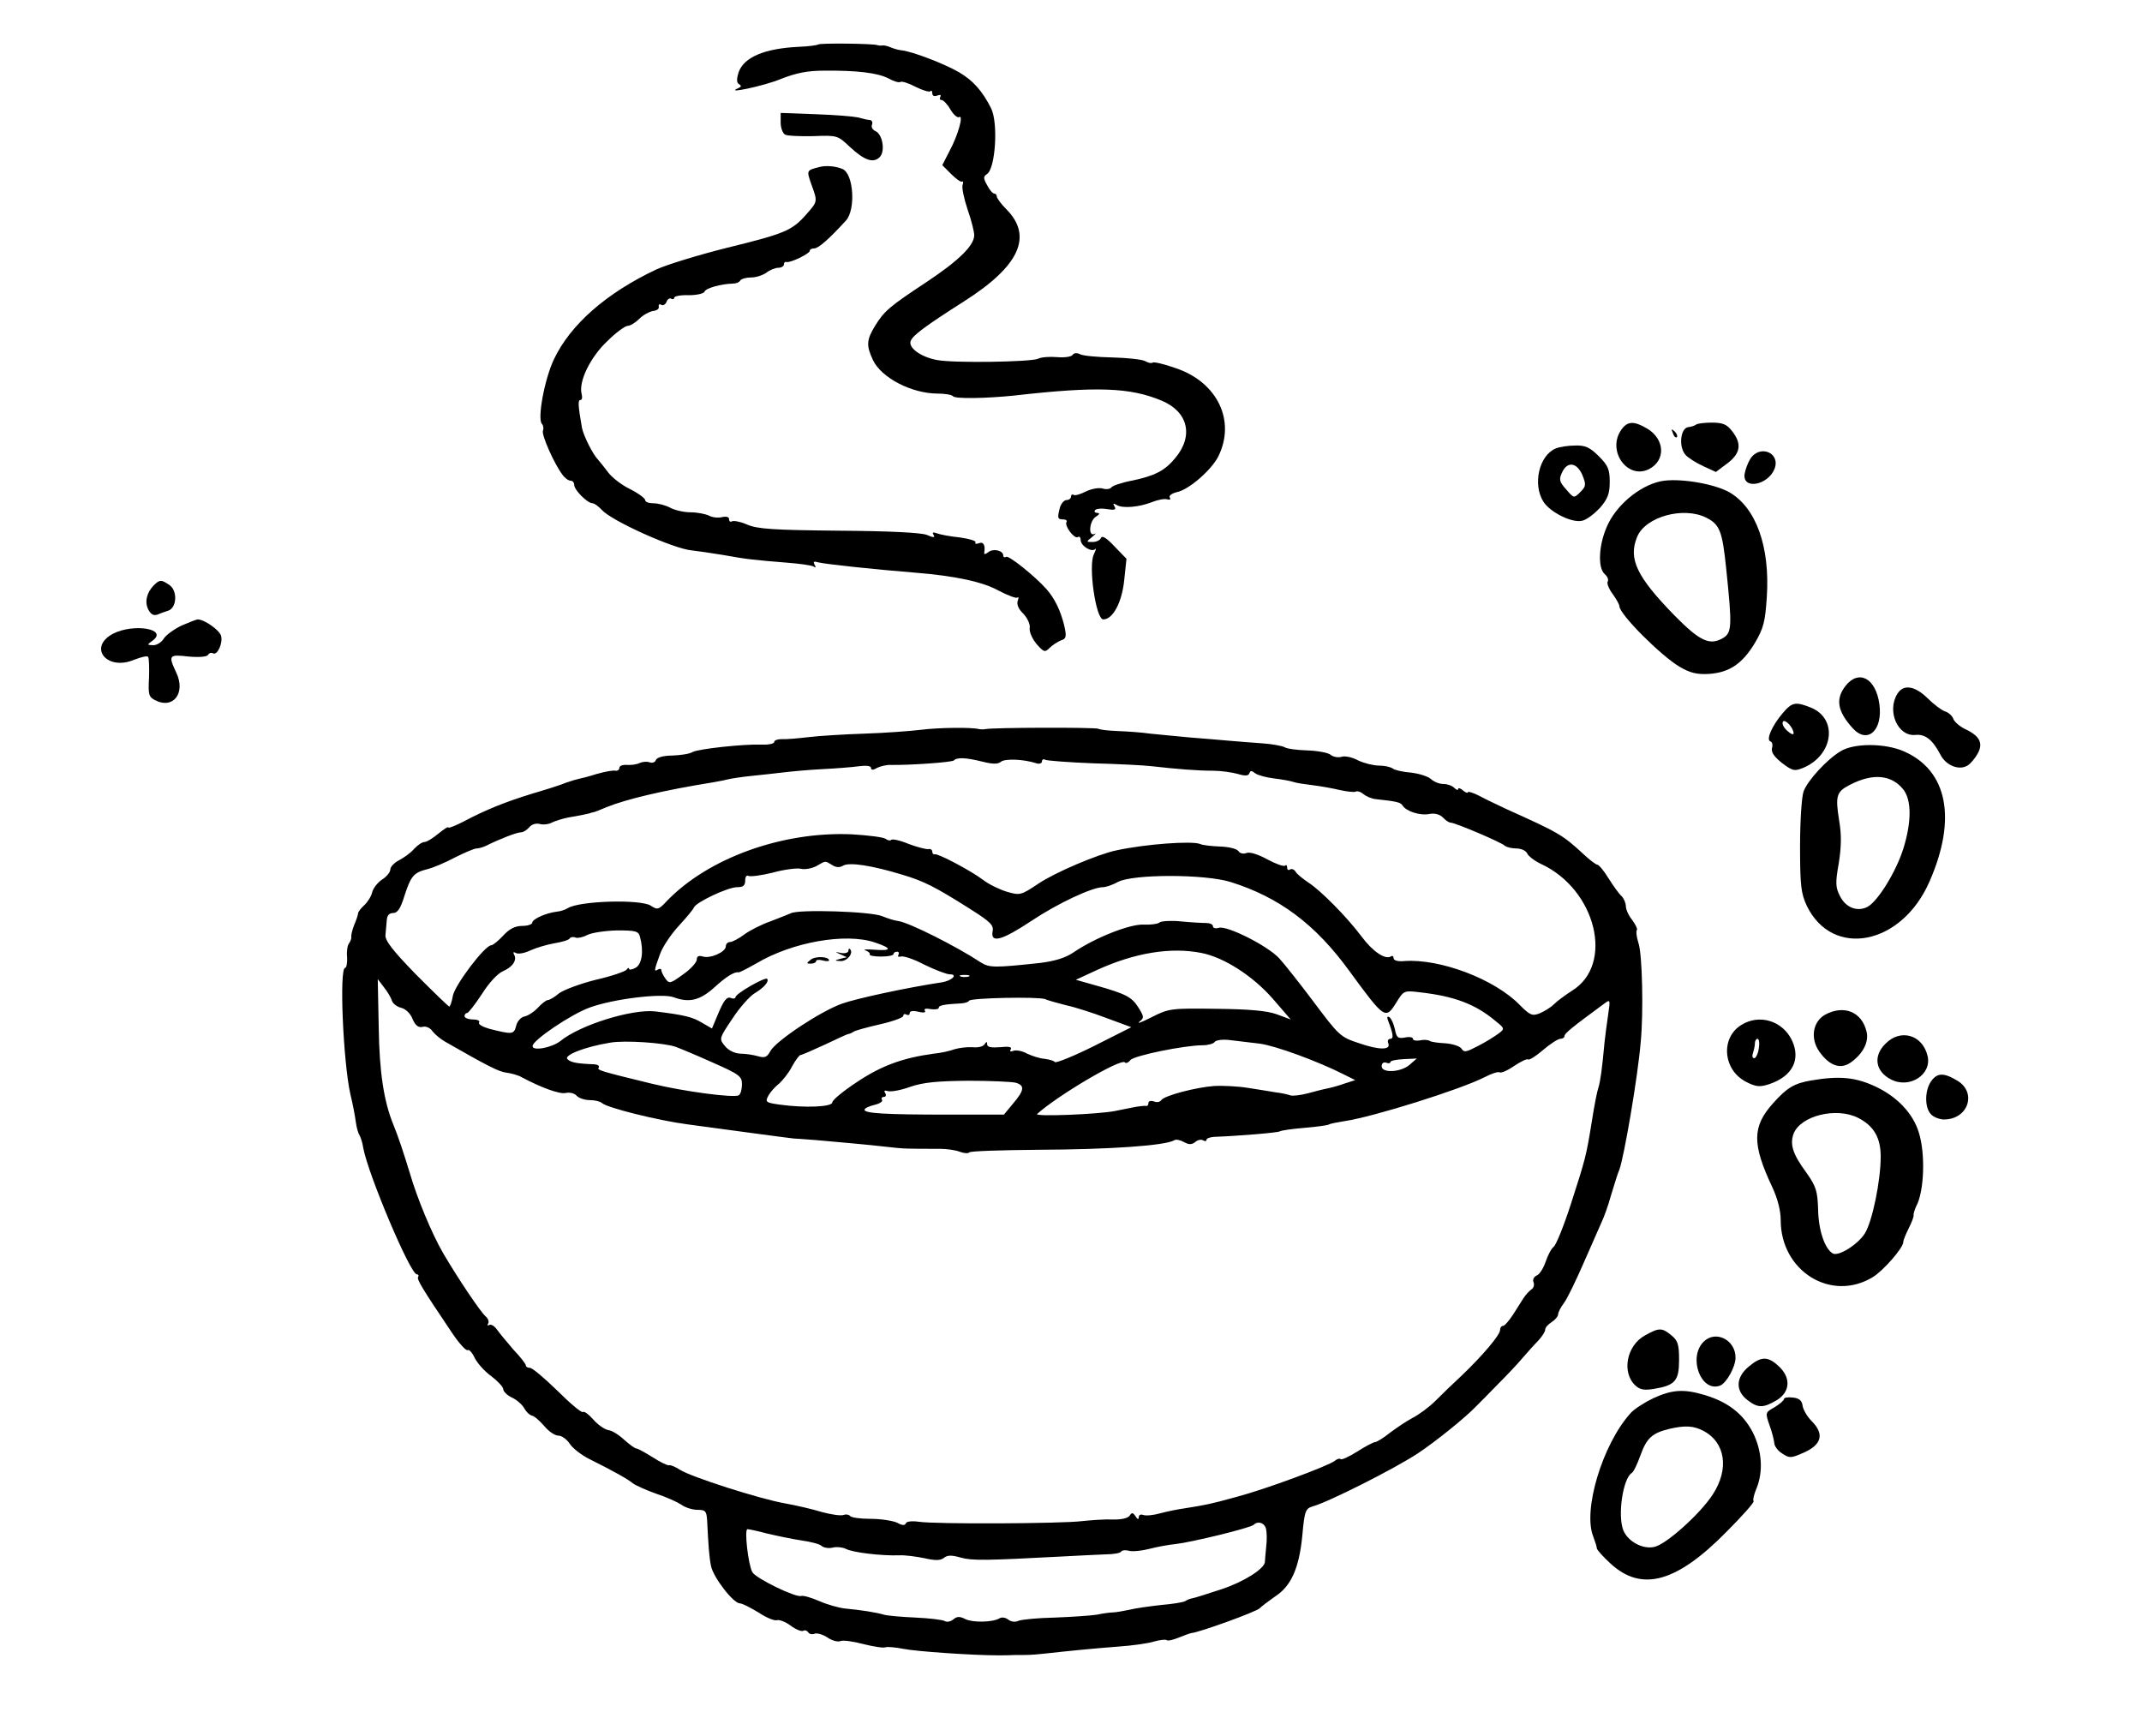 <?xml version="1.0" standalone="no"?>
<!DOCTYPE svg PUBLIC "-//W3C//DTD SVG 20010904//EN"
 "http://www.w3.org/TR/2001/REC-SVG-20010904/DTD/svg10.dtd">
<svg version="1.0" xmlns="http://www.w3.org/2000/svg"
 width="664pt" height="538pt" viewBox="0 0 664 538"
 preserveAspectRatio="xMidYMid meet">

<g transform="translate(0,538) scale(0.1,-0.1)"
fill="#000000" stroke="none">
<path d="M2536 5242 c-3 -2 -29 -6 -58 -7 -108 -5 -171 -32 -188 -78 -7 -22
-7 -33 1 -38 8 -5 7 -8 -2 -12 -47 -20 78 6 131 28 48 19 84 26 135 26 103 1
166 -7 199 -24 16 -9 33 -14 37 -11 5 3 26 -4 47 -15 22 -11 42 -17 46 -14 3
4 6 1 6 -6 0 -8 6 -11 16 -7 8 3 12 2 9 -4 -3 -6 -2 -10 4 -10 5 0 18 -13 27
-29 10 -17 22 -27 27 -24 15 9 -3 -56 -29 -104 l-23 -45 27 -27 c15 -15 30
-26 34 -24 4 2 5 -2 2 -10 -3 -8 4 -42 15 -75 12 -34 21 -70 21 -81 0 -32 -48
-79 -149 -146 -115 -76 -130 -89 -159 -136 -26 -43 -27 -60 -6 -105 26 -55
120 -104 201 -104 23 0 44 -4 47 -8 5 -9 105 -7 191 2 255 29 359 25 456 -16
82 -34 100 -109 42 -178 -32 -39 -63 -55 -135 -70 -32 -6 -60 -16 -63 -21 -4
-5 -16 -7 -28 -3 -13 3 -36 -2 -52 -10 -16 -8 -32 -13 -37 -10 -4 3 -8 0 -8
-5 0 -6 -6 -11 -14 -11 -7 0 -16 -10 -20 -22 -9 -34 -8 -38 10 -38 8 0 13 -4
10 -8 -7 -12 24 -53 35 -47 5 4 9 -1 9 -9 0 -18 34 -39 45 -28 4 4 2 -3 -4
-16 -18 -35 6 -202 29 -202 30 0 58 53 65 122 l7 66 -37 38 c-23 25 -38 35
-42 27 -2 -7 -14 -13 -26 -13 -20 0 -21 0 -1 16 10 8 13 13 7 9 -21 -10 -16
42 5 54 10 6 12 11 4 11 -7 0 -11 4 -8 8 3 5 19 7 37 4 24 -4 30 -2 24 8 -6 9
-4 11 6 5 18 -12 71 -7 111 9 18 7 39 11 47 8 8 -2 11 0 7 6 -3 6 7 13 24 17
36 8 104 67 126 109 56 111 -2 232 -132 275 -36 13 -68 20 -71 17 -3 -3 -14
-1 -24 5 -10 5 -56 10 -101 11 -46 1 -91 5 -100 10 -10 5 -19 4 -23 -2 -4 -6
-25 -9 -48 -7 -23 2 -50 0 -59 -5 -21 -10 -261 -14 -313 -4 -50 9 -90 38 -82
59 7 18 45 46 164 122 174 110 216 203 132 287 -16 16 -29 34 -29 39 0 5 -4 9
-8 9 -5 0 -15 12 -22 26 -12 21 -12 27 -1 34 27 16 36 160 13 205 -27 53 -55
85 -99 111 -45 26 -143 64 -178 68 -11 1 -27 6 -36 10 -9 4 -20 6 -25 5 -5 -1
-11 0 -14 1 -10 5 -180 7 -184 2z"/>
<path d="M2420 5000 c0 -16 6 -32 13 -37 6 -4 46 -6 88 -5 74 3 76 2 112 -32
46 -43 74 -53 94 -33 18 18 9 72 -14 81 -8 4 -13 12 -10 19 3 8 0 14 -6 15 -7
0 -23 4 -37 8 -14 3 -73 8 -132 10 l-108 4 0 -30z"/>
<path d="M2539 4862 c-39 -10 -39 -10 -24 -53 20 -55 20 -53 -16 -94 -44 -50
-66 -59 -245 -103 -88 -22 -186 -52 -219 -67 -155 -73 -267 -171 -318 -279
-29 -61 -52 -185 -37 -200 4 -4 6 -14 3 -21 -5 -13 36 -105 61 -137 7 -10 18
-18 25 -18 6 0 11 -6 11 -13 0 -16 41 -57 57 -57 5 0 18 -9 29 -21 31 -34 222
-120 278 -125 17 -2 60 -8 96 -14 76 -14 101 -16 198 -24 39 -3 77 -8 84 -12
7 -5 8 -3 3 6 -5 9 -2 11 11 7 17 -5 174 -22 300 -32 126 -10 212 -29 260 -56
29 -15 55 -25 58 -21 4 3 4 -1 1 -10 -4 -11 2 -26 17 -40 13 -14 22 -33 20
-45 -2 -11 8 -33 21 -49 23 -26 26 -27 41 -12 9 9 25 19 35 23 16 5 18 11 10
46 -11 45 -29 84 -56 114 -37 41 -116 104 -124 99 -5 -3 -9 -1 -9 4 0 16 -32
23 -47 10 -8 -6 -13 -7 -12 -2 4 24 -2 36 -17 30 -8 -3 -13 -2 -10 3 3 4 -19
11 -48 15 -30 3 -62 9 -72 13 -12 4 -15 3 -10 -5 5 -9 0 -9 -21 0 -18 7 -115
12 -273 13 -201 2 -252 5 -284 19 -21 9 -42 13 -47 10 -5 -3 -9 0 -9 7 0 7 -9
9 -22 6 -12 -3 -30 -1 -41 5 -11 5 -36 10 -56 10 -20 0 -48 6 -63 14 -15 8
-38 14 -53 14 -14 0 -25 4 -25 10 0 5 -21 21 -47 34 -27 13 -57 37 -68 52 -11
15 -25 32 -31 39 -16 16 -45 74 -50 99 -12 69 -13 86 -5 86 5 0 7 8 4 19 -10
38 27 114 79 163 27 27 56 48 64 48 8 0 24 10 36 22 12 12 31 22 42 24 12 1
20 7 18 13 -1 7 2 10 8 6 5 -3 13 1 16 9 3 9 10 13 15 10 5 -3 9 -1 9 3 0 5
20 9 45 8 25 0 47 5 49 11 4 11 51 24 88 25 10 0 20 4 23 10 4 5 19 9 34 9 15
0 36 7 47 15 10 8 27 15 37 15 9 0 17 5 17 10 0 6 3 9 8 8 11 -4 72 26 72 34
0 5 6 8 14 8 13 0 46 29 99 87 30 35 23 144 -11 159 -20 9 -53 12 -73 6z"/>
<path d="M5026 4048 c-46 -65 19 -156 86 -122 52 27 49 92 -5 125 -42 25 -62
24 -81 -3z"/>
<path d="M5258 4064 c-4 -3 -14 -7 -25 -8 -24 -4 -30 -61 -8 -86 8 -9 33 -25
55 -35 l39 -18 36 27 c41 31 45 61 14 100 -16 21 -29 26 -63 26 -23 0 -45 -3
-48 -6z"/>
<path d="M5186 4037 c3 -10 9 -15 12 -12 3 3 0 11 -7 18 -10 9 -11 8 -5 -6z"/>
<path d="M4823 3990 c-52 -21 -73 -112 -38 -166 22 -33 89 -66 120 -58 14 3
38 22 55 40 24 28 30 44 30 80 0 39 -5 51 -34 80 -27 27 -42 34 -72 33 -22 0
-49 -4 -61 -9z m82 -82 c12 -30 12 -35 -6 -53 -20 -20 -20 -20 -44 8 -21 23
-23 31 -13 52 16 36 46 32 63 -7z"/>
<path d="M5426 3958 c-8 -13 -16 -34 -18 -48 -6 -49 73 -34 93 17 19 50 -46
76 -75 31z"/>
<path d="M5159 3890 c-64 -8 -140 -66 -173 -132 -30 -60 -35 -138 -11 -158 8
-7 12 -17 9 -22 -4 -5 3 -23 15 -39 11 -15 21 -33 21 -38 0 -25 129 -154 187
-188 32 -19 54 -24 90 -22 63 4 104 31 143 96 27 46 32 66 37 143 10 155 -33
276 -116 324 -44 25 -143 43 -202 36z m131 -115 c41 -21 49 -41 61 -157 19
-183 18 -200 -12 -217 -40 -22 -70 -8 -148 71 -118 121 -144 176 -116 244 26
63 145 95 215 59z"/>
<path d="M476 3565 c-22 -23 -28 -52 -16 -75 8 -15 17 -19 28 -15 9 4 24 9 33
12 27 8 30 61 5 79 -26 18 -31 18 -50 -1z"/>
<path d="M563 3441 c-23 -11 -48 -29 -55 -40 -7 -12 -22 -21 -33 -21 -20 1
-20 1 -1 15 47 36 -60 53 -123 21 -80 -42 -20 -117 65 -81 21 8 40 13 43 9 3
-3 4 -32 3 -64 -3 -52 -1 -60 18 -70 57 -30 97 22 66 86 -25 53 -22 56 38 49
33 -3 57 -1 61 5 3 6 10 8 15 5 14 -8 32 33 25 55 -6 18 -52 50 -72 50 -4 0
-27 -9 -50 -19z"/>
<path d="M5721 3254 c-32 -41 -25 -79 22 -131 46 -51 94 -7 83 74 -11 81 -64
109 -105 57z"/>
<path d="M5882 3230 c-34 -54 1 -134 56 -128 30 3 53 -15 77 -61 17 -34 58
-50 84 -34 9 5 23 22 31 36 19 33 7 56 -38 77 -17 8 -34 23 -37 32 -3 9 -15
20 -26 23 -11 4 -35 22 -54 41 -39 38 -74 44 -93 14z"/>
<path d="M5525 3168 c-32 -38 -51 -81 -37 -86 6 -2 8 -11 5 -21 -3 -13 7 -27
31 -46 33 -25 39 -26 66 -15 93 39 108 151 25 186 -49 20 -60 18 -90 -18z m35
-61 c0 -6 -9 -2 -20 8 -11 10 -17 22 -13 28 6 10 33 -19 33 -36z"/>
<path d="M2856 3118 c-33 -4 -112 -10 -175 -12 -64 -2 -143 -7 -176 -11 -33
-4 -70 -7 -82 -6 -13 0 -23 -4 -23 -9 0 -5 -17 -9 -37 -8 -58 2 -196 -13 -216
-23 -9 -6 -38 -10 -63 -11 -28 0 -48 -6 -51 -14 -2 -7 -11 -10 -19 -7 -8 3
-22 2 -31 -2 -10 -5 -28 -7 -40 -6 -13 1 -23 -3 -23 -9 0 -6 -6 -10 -12 -9 -7
2 -33 -3 -58 -10 -25 -8 -49 -14 -55 -15 -5 -1 -23 -6 -40 -12 -16 -7 -64 -22
-105 -34 -84 -26 -142 -49 -212 -86 -27 -14 -48 -22 -48 -19 0 4 -14 -5 -31
-19 -17 -14 -36 -26 -43 -26 -7 0 -21 -9 -32 -21 -10 -12 -31 -27 -46 -35 -16
-8 -28 -21 -28 -29 0 -8 -11 -22 -25 -31 -14 -9 -28 -27 -31 -39 -3 -13 -14
-31 -25 -41 -10 -9 -19 -21 -19 -25 0 -4 -5 -20 -12 -36 -6 -15 -10 -32 -9
-37 1 -4 -2 -13 -7 -20 -5 -6 -8 -26 -6 -43 1 -18 -2 -33 -6 -33 -19 0 -6
-293 16 -391 8 -33 14 -65 18 -93 2 -14 7 -30 11 -36 3 -5 9 -23 11 -38 15
-82 146 -392 166 -392 5 0 7 -4 4 -8 -4 -8 10 -32 107 -176 21 -31 42 -54 47
-51 4 3 14 -8 21 -23 7 -15 29 -41 51 -57 21 -16 38 -34 38 -41 0 -7 12 -19
27 -26 15 -7 32 -22 38 -33 6 -11 16 -21 24 -23 7 -1 24 -16 38 -32 14 -17 33
-30 44 -30 10 0 26 -11 35 -25 9 -14 35 -34 58 -46 76 -38 123 -64 138 -77 8
-6 41 -21 72 -32 31 -10 66 -26 78 -34 12 -9 35 -16 50 -16 25 0 28 -4 30 -32
4 -79 6 -111 12 -142 7 -35 69 -116 90 -116 7 0 32 -13 57 -28 24 -16 50 -27
58 -24 7 2 26 -5 42 -17 16 -12 34 -19 39 -16 5 3 11 1 15 -4 3 -6 12 -8 20
-5 7 3 25 -2 39 -11 14 -10 32 -15 41 -12 8 4 40 -1 71 -9 32 -8 63 -13 69
-10 6 2 31 0 56 -5 39 -8 215 -20 292 -20 15 0 38 0 52 1 45 0 50 0 90 4 81 9
152 16 230 22 44 3 95 10 113 16 18 5 36 7 39 4 3 -3 20 1 37 8 17 7 34 13 39
14 25 2 204 67 212 77 6 6 27 22 47 36 50 32 75 87 85 189 7 78 10 84 33 91
48 13 254 117 325 164 52 34 149 112 182 147 7 7 37 37 65 66 29 29 64 66 78
83 14 16 35 40 48 53 12 13 22 28 22 35 0 6 9 16 20 23 11 7 20 18 20 24 0 6
8 22 18 35 10 13 37 69 61 124 24 55 49 111 55 125 7 14 21 52 30 85 10 33 21
69 26 80 14 37 57 286 66 395 9 91 5 273 -7 307 -6 19 -8 37 -5 40 3 3 -4 17
-14 31 -11 13 -20 33 -20 43 0 9 -6 24 -13 31 -8 7 -26 32 -41 56 -14 23 -30
42 -35 42 -4 0 -24 15 -43 33 -65 60 -76 66 -238 139 -25 12 -62 29 -82 40
-21 11 -38 16 -38 12 0 -3 -7 -1 -15 6 -8 7 -15 9 -15 4 0 -4 -5 -3 -12 4 -7
7 -22 12 -34 12 -13 0 -29 7 -38 15 -8 8 -36 17 -61 20 -26 2 -52 8 -58 13 -7
5 -26 9 -43 9 -16 0 -45 7 -64 16 -18 10 -42 15 -52 11 -11 -3 -26 0 -34 7 -8
6 -40 12 -72 13 -31 1 -63 5 -70 10 -8 4 -39 10 -70 12 -31 2 -77 6 -102 8
-25 2 -79 7 -120 10 -41 4 -97 9 -125 12 -27 4 -73 7 -100 8 -28 1 -55 4 -60
7 -10 5 -329 4 -350 -1 -5 -1 -14 -1 -20 0 -22 6 -123 5 -179 -2z m190 -99
c32 -8 48 -8 57 0 13 10 70 8 110 -5 9 -3 17 0 17 6 0 6 5 8 10 5 6 -3 72 -8
148 -11 75 -2 157 -6 182 -9 78 -9 144 -14 190 -14 25 0 59 -5 77 -10 23 -7
33 -6 36 2 3 9 7 9 18 0 8 -6 34 -13 59 -16 25 -3 52 -8 60 -11 8 -3 35 -7 60
-10 25 -3 63 -10 84 -15 22 -5 44 -7 48 -5 5 3 16 0 25 -8 9 -7 26 -14 37 -15
66 -7 78 -10 84 -20 11 -18 55 -32 83 -26 16 3 32 -1 42 -11 8 -9 19 -16 24
-16 14 0 157 -61 167 -71 6 -5 22 -9 37 -9 15 0 29 -7 33 -15 3 -8 22 -23 43
-33 171 -79 228 -312 96 -393 -20 -13 -45 -31 -56 -42 -10 -10 -30 -22 -44
-28 -23 -9 -30 -6 -61 25 -78 81 -248 145 -359 137 -20 -2 -33 2 -33 9 0 6 -4
9 -9 5 -18 -10 -56 16 -91 63 -45 60 -127 143 -165 167 -16 11 -34 25 -38 32
-5 8 -12 11 -18 8 -5 -4 -9 -1 -9 6 0 7 -3 9 -6 6 -4 -4 -29 5 -55 19 -29 16
-55 24 -65 20 -10 -4 -21 -1 -25 6 -5 7 -29 13 -56 14 -26 1 -55 4 -63 8 -25
10 -168 0 -260 -20 -57 -12 -189 -68 -241 -103 -54 -36 -57 -37 -98 -25 -23 7
-56 23 -74 37 -37 28 -139 82 -149 79 -5 -1 -8 3 -8 8 0 6 -6 10 -12 8 -7 -1
-34 6 -61 16 -26 11 -50 16 -54 13 -3 -4 -11 -2 -18 3 -6 5 -54 11 -106 14
-215 9 -444 -74 -572 -207 -25 -27 -29 -28 -50 -14 -32 20 -220 15 -257 -8 -8
-5 -23 -10 -35 -11 -33 -4 -75 -23 -75 -34 0 -5 -14 -10 -31 -10 -22 0 -40 -9
-59 -30 -15 -16 -32 -30 -37 -30 -20 0 -112 -122 -119 -156 -3 -19 -9 -34 -11
-34 -3 0 -49 45 -103 99 -73 75 -97 106 -95 123 1 13 3 33 4 46 1 14 7 22 20
22 13 0 23 14 35 54 20 61 28 71 71 82 17 4 55 20 85 36 30 15 60 28 67 28 7
0 21 4 31 9 40 20 94 41 106 41 8 0 19 7 27 16 7 9 21 13 32 10 11 -3 28 -1
37 4 10 5 32 12 51 16 31 5 60 11 67 13 1 1 5 2 10 3 4 0 23 8 42 16 62 25
175 52 330 77 19 3 42 8 50 10 8 2 40 7 70 10 30 3 75 8 100 11 25 3 79 8 120
10 41 2 92 6 113 9 23 3 37 1 37 -5 0 -7 6 -8 19 0 11 5 30 10 43 9 57 -1 189
8 195 14 9 10 38 9 89 -4z m-467 -320 c12 -8 24 -9 35 -2 20 11 90 0 182 -28
67 -20 100 -36 212 -107 62 -39 73 -50 69 -69 -7 -38 29 -28 121 33 81 54 188
104 221 104 9 0 30 7 46 16 46 25 270 25 350 0 150 -47 263 -131 368 -276 110
-150 112 -152 147 -95 22 35 23 35 73 29 106 -12 171 -37 232 -88 30 -24 30
-25 10 -40 -11 -8 -39 -26 -63 -38 -36 -19 -44 -21 -51 -9 -5 8 -27 15 -49 17
-22 1 -44 4 -49 7 -6 4 -20 5 -32 2 -11 -2 -21 0 -21 5 0 5 -11 7 -25 4 -22
-4 -26 0 -31 26 -4 17 -11 33 -17 37 -6 4 -8 0 -5 -8 17 -44 19 -59 8 -59 -7
0 -10 -7 -6 -15 7 -20 -29 -20 -90 1 -60 20 -62 22 -146 134 -39 52 -85 110
-102 129 -37 40 -163 103 -188 95 -10 -3 -18 -1 -18 5 0 6 -10 10 -22 10 -13
0 -48 2 -78 5 -30 3 -59 1 -65 -3 -5 -5 -28 -8 -50 -7 -43 2 -151 -41 -217
-86 -25 -17 -57 -27 -105 -33 -140 -15 -156 -15 -183 2 -74 49 -221 123 -255
128 -11 1 -33 8 -50 15 -35 15 -261 22 -284 9 -9 -4 -37 -15 -63 -25 -26 -9
-62 -27 -80 -40 -17 -13 -38 -24 -45 -24 -7 0 -13 -6 -13 -13 0 -18 -48 -39
-71 -32 -13 4 -19 1 -19 -9 0 -9 -19 -30 -42 -46 -40 -29 -43 -30 -55 -14 -7
10 -13 22 -13 27 0 4 -4 5 -10 2 -13 -8 -13 -5 5 45 8 24 35 64 59 90 23 25
45 51 47 57 6 16 105 63 134 63 19 0 25 5 25 21 0 11 4 17 10 14 5 -3 39 1 75
10 36 10 76 15 88 12 12 -3 33 1 47 8 31 18 27 17 49 4z m-595 -223 c12 -45 6
-85 -14 -96 -11 -6 -20 -7 -20 -3 0 4 -4 3 -8 -3 -4 -5 -46 -20 -95 -31 -48
-12 -99 -31 -114 -42 -14 -12 -30 -21 -35 -21 -5 0 -19 -11 -31 -24 -12 -13
-31 -25 -42 -27 -10 -2 -22 -15 -25 -29 -7 -27 -12 -27 -83 -9 -21 6 -35 14
-32 19 4 6 -5 10 -19 10 -14 0 -26 5 -26 10 0 6 4 10 8 10 4 0 25 27 46 59 22
35 49 64 66 71 30 13 44 35 33 52 -3 7 -1 8 6 4 7 -4 27 -1 45 8 18 8 51 18
74 22 24 4 45 10 48 15 2 4 10 6 17 3 8 -3 25 1 38 8 14 7 55 13 91 14 59 0
67 -2 72 -20z m727 -17 c54 -18 55 -27 2 -23 -26 2 -40 1 -30 -2 9 -3 15 -9
13 -12 -2 -4 13 -7 35 -7 21 0 39 3 39 8 0 4 5 7 11 7 5 0 7 -4 4 -10 -3 -5 0
-7 7 -5 8 3 41 -8 73 -25 33 -16 69 -30 79 -30 27 0 7 -20 -25 -25 -107 -16
-264 -50 -309 -66 -67 -24 -204 -115 -222 -147 -10 -19 -17 -22 -38 -16 -14 4
-38 8 -55 8 -18 1 -37 10 -48 24 -18 22 -18 23 23 84 22 34 54 70 69 79 30 18
46 37 39 45 -7 6 -98 -46 -98 -57 0 -4 -7 -6 -15 -2 -12 4 -21 -8 -37 -45
l-21 -50 -31 18 c-30 18 -55 24 -145 35 -72 8 -233 -42 -294 -92 -27 -21 -88
-32 -86 -15 1 18 119 98 177 119 74 27 224 45 260 32 48 -18 81 -10 125 29 38
35 64 51 77 48 3 0 27 12 55 28 111 66 276 95 366 65z m1014 -33 c70 -14 158
-71 219 -140 l57 -66 -43 16 c-30 11 -86 16 -188 17 -140 2 -147 1 -200 -26
-30 -15 -47 -22 -38 -14 15 12 15 15 -3 44 -21 33 -38 42 -134 69 l-60 17 65
30 c118 54 230 72 325 53z m-722 -73 c-7 -2 -19 -2 -25 0 -7 3 -2 5 12 5 14 0
19 -2 13 -5z m-1788 -75 c3 -9 16 -19 29 -22 13 -3 29 -18 35 -35 9 -20 18
-27 31 -24 10 3 24 -3 31 -14 8 -10 25 -24 39 -32 131 -75 166 -93 190 -96 16
-2 37 -8 47 -14 60 -32 117 -53 136 -49 13 3 29 -1 35 -9 7 -7 25 -13 40 -13
16 0 32 -4 38 -9 13 -14 173 -54 264 -66 125 -17 318 -43 330 -44 8 0 40 -3
70 -5 67 -6 160 -14 220 -21 55 -6 53 -6 164 -6 21 0 48 -4 61 -9 13 -5 26 -6
30 -2 3 4 99 7 213 8 225 1 397 13 423 30 5 3 18 0 29 -6 16 -9 25 -8 35 0 8
7 19 9 25 5 5 -3 10 -3 10 2 0 4 10 8 23 9 79 3 198 13 204 17 5 3 39 8 77 11
37 3 71 8 75 10 3 3 26 7 50 11 88 13 359 98 433 136 21 11 42 18 47 15 4 -3
25 6 45 20 21 14 40 23 43 20 3 -3 24 10 46 29 22 19 47 35 54 35 7 0 13 4 13
9 0 8 25 28 123 100 19 14 19 13 12 -35 -4 -27 -9 -65 -11 -84 -8 -87 -13
-121 -19 -141 -4 -11 -13 -57 -20 -102 -18 -112 -20 -118 -65 -258 -22 -68
-46 -128 -54 -134 -7 -5 -18 -26 -25 -47 -7 -20 -19 -39 -28 -42 -8 -4 -13
-13 -9 -21 3 -8 0 -18 -7 -22 -7 -5 -18 -17 -25 -28 -7 -11 -22 -35 -33 -52
-12 -18 -25 -33 -30 -33 -5 0 -9 -6 -9 -13 0 -15 -54 -79 -119 -141 -24 -22
-60 -57 -81 -78 -20 -20 -53 -44 -71 -53 -19 -10 -50 -31 -70 -46 -20 -16 -41
-29 -46 -29 -5 0 -30 -13 -55 -29 -25 -16 -49 -27 -52 -24 -3 3 -11 1 -18 -5
-20 -16 -217 -89 -305 -112 -83 -23 -96 -25 -158 -35 -22 -3 -57 -10 -79 -16
-21 -6 -44 -8 -52 -5 -8 3 -14 0 -14 -7 0 -8 -4 -7 -10 3 -8 12 -12 12 -18 2
-5 -8 -27 -13 -53 -12 -24 1 -66 -2 -94 -5 -61 -8 -456 -10 -507 -2 -22 3 -38
1 -40 -5 -3 -7 -11 -7 -27 2 -13 6 -50 12 -82 12 -33 0 -61 4 -64 9 -3 4 -12
6 -20 3 -8 -3 -38 1 -67 9 -29 9 -81 21 -115 27 -79 14 -291 82 -325 104 -14
9 -30 16 -34 14 -5 -1 -28 10 -51 25 -24 15 -46 27 -50 27 -5 0 -21 12 -38 27
-16 15 -38 29 -49 30 -12 2 -33 17 -47 33 -14 16 -29 27 -32 23 -4 -3 -39 26
-79 66 -40 39 -78 71 -85 71 -7 0 -13 3 -13 8 0 4 -17 26 -38 48 -20 23 -43
51 -51 62 -8 12 -19 18 -24 15 -6 -3 -7 -1 -4 4 4 6 0 16 -8 23 -16 14 -84
115 -131 195 -36 62 -81 171 -104 250 -18 59 -35 111 -51 150 -29 71 -43 161
-45 300 l-3 150 19 -25 c11 -14 22 -32 25 -42z m2025 5 c8 -4 38 -12 65 -19
28 -6 84 -24 126 -40 l76 -28 -115 -58 c-64 -32 -119 -54 -122 -50 -3 4 -17 8
-32 10 -15 1 -39 9 -54 16 -14 8 -33 12 -42 9 -9 -4 -13 -2 -9 4 5 8 -6 10
-33 7 -27 -2 -40 0 -40 9 0 9 -2 9 -8 0 -4 -7 -21 -11 -37 -9 -17 1 -41 -2
-55 -6 -13 -5 -43 -12 -65 -14 -96 -13 -162 -37 -237 -87 -43 -28 -78 -57 -78
-64 0 -14 -83 -18 -163 -7 -43 6 -46 8 -35 28 6 11 21 28 33 37 11 10 30 33
40 53 11 20 23 36 27 36 4 0 38 15 75 32 38 18 70 33 73 33 3 0 10 3 16 7 6 4
43 14 82 23 40 9 72 21 72 26 0 6 5 7 10 4 6 -3 10 -1 10 5 0 6 10 8 26 4 17
-4 25 -3 21 3 -4 6 3 8 18 5 14 -2 25 0 25 4 0 8 17 11 72 14 10 1 20 4 22 8
5 9 216 13 236 5z m-1145 -148 c11 -4 62 -25 113 -48 84 -37 92 -43 92 -68 0
-15 -4 -31 -10 -34 -14 -9 -172 12 -270 36 -160 39 -170 42 -164 50 3 5 -3 9
-13 10 -56 2 -74 6 -84 16 -12 12 53 38 132 51 44 8 167 0 204 -13z m1810 10
c48 -6 181 -55 260 -95 l36 -18 -34 -11 c-19 -7 -43 -13 -53 -15 -11 -2 -38
-9 -60 -15 -23 -6 -48 -9 -55 -6 -8 3 -27 7 -44 9 -16 3 -56 9 -87 14 -31 5
-77 7 -102 6 -58 -4 -157 -30 -166 -44 -4 -6 -14 -8 -23 -4 -10 3 -17 1 -17
-5 0 -6 -3 -10 -7 -9 -5 1 -24 -1 -43 -5 -19 -4 -44 -9 -55 -11 -52 -10 -249
-18 -240 -9 63 57 259 173 272 160 3 -4 11 -1 17 7 11 14 168 46 224 46 17 0
34 5 37 10 4 6 25 9 48 6 23 -3 65 -8 92 -11z m464 -66 c-27 -23 -86 -26 -86
-4 0 9 6 14 14 11 7 -3 13 -2 13 2 0 4 18 8 41 9 l41 2 -23 -20z m-1221 -55
c29 -8 28 -23 -7 -64 l-29 -35 -172 0 c-198 0 -260 4 -260 15 0 5 14 11 30 15
17 4 28 11 24 16 -3 5 0 9 6 9 6 0 8 5 4 12 -5 7 -2 9 8 6 8 -3 39 2 69 13 41
14 83 18 179 19 69 0 135 -3 148 -6z m776 -1381 c3 -10 4 -36 1 -58 -2 -22 -4
-43 -4 -47 -2 -21 -65 -61 -134 -84 -43 -14 -83 -27 -90 -28 -7 -1 -17 -5 -23
-9 -7 -4 -40 -9 -75 -12 -35 -4 -80 -10 -99 -15 -19 -4 -42 -8 -50 -8 -8 0
-31 -3 -50 -7 -19 -3 -78 -7 -130 -9 -52 -1 -103 -6 -113 -10 -10 -5 -23 -3
-32 4 -8 6 -19 8 -26 4 -21 -13 -83 -14 -106 -3 -17 9 -26 9 -37 0 -8 -7 -20
-10 -27 -6 -6 4 -47 9 -91 11 -45 2 -89 6 -98 9 -23 7 -75 15 -120 19 -19 2
-55 12 -80 23 -25 11 -50 18 -56 16 -17 -6 -142 55 -152 74 -13 25 -25 133
-15 133 5 0 33 -6 63 -14 30 -7 78 -17 105 -21 28 -4 56 -11 62 -17 7 -6 23
-8 35 -5 11 3 30 1 40 -4 20 -11 110 -22 166 -20 18 1 53 -4 78 -9 34 -8 50
-7 60 1 11 9 24 9 52 1 35 -10 81 -9 307 3 55 3 119 6 143 7 23 0 45 4 47 8 3
5 14 6 25 3 11 -3 40 0 63 6 23 6 60 13 82 15 46 5 233 50 242 60 12 12 32 6
37 -11z"/>
<path d="M2630 2433 c0 -6 -10 -9 -22 -7 -21 4 -21 4 -3 -4 l20 -9 -20 -5
c-19 -5 -19 -6 1 -7 20 -1 41 25 29 37 -3 3 -5 1 -5 -5z"/>
<path d="M2514 2406 c-15 -12 -15 -13 0 -13 9 0 16 4 16 8 0 4 9 5 20 2 11 -3
20 -3 20 0 0 12 -41 14 -56 3z"/>
<path d="M5705 3051 c-43 -26 -102 -91 -114 -124 -6 -16 -11 -92 -11 -169 0
-124 3 -147 21 -186 80 -164 294 -122 380 75 86 195 56 345 -79 404 -59 26
-156 26 -197 0z m195 -118 c26 -33 26 -101 0 -184 -22 -70 -78 -162 -111 -180
-31 -16 -67 -3 -85 33 -14 27 -15 41 -4 102 8 51 9 88 1 134 -12 75 -8 88 33
109 71 37 129 32 166 -14z"/>
<path d="M5658 2235 c-39 -22 -47 -74 -18 -115 32 -45 67 -56 99 -32 38 28 55
64 47 95 -15 61 -70 83 -128 52z"/>
<path d="M5398 2203 c-65 -40 -57 -139 14 -176 31 -16 43 -17 71 -8 73 24 100
76 72 136 -29 61 -101 83 -157 48z m54 -73 c-2 -16 -9 -30 -14 -30 -6 0 -7 7
-4 16 3 9 6 22 6 30 0 8 4 14 8 14 5 0 7 -13 4 -30z"/>
<path d="M5845 2145 c-39 -38 -32 -86 17 -111 58 -30 128 16 113 74 -16 65
-84 84 -130 37z"/>
<path d="M5986 2028 c-20 -29 -20 -82 0 -102 8 -9 27 -16 40 -16 75 0 103 83
42 120 -43 26 -63 25 -82 -2z"/>
<path d="M5615 2031 c-53 -9 -75 -22 -118 -70 -66 -73 -66 -127 -3 -261 16
-34 26 -72 26 -102 0 -158 156 -255 285 -177 33 20 95 91 95 109 0 6 8 25 17
43 9 18 16 36 15 40 -1 4 3 17 8 28 25 45 29 164 8 229 -18 59 -67 110 -132
141 -63 30 -113 35 -201 20z m145 -116 c49 -25 70 -62 70 -120 0 -75 -26 -201
-49 -238 -22 -35 -83 -73 -100 -62 -25 15 -44 73 -45 136 -2 58 -6 71 -37 115
-42 57 -51 87 -39 120 22 56 133 83 200 49z"/>
<path d="M5100 1241 c-58 -31 -74 -116 -30 -156 14 -13 28 -15 58 -10 65 11
77 25 77 90 0 48 -4 60 -24 76 -29 24 -38 24 -81 0z"/>
<path d="M5281 1221 c-49 -49 -8 -158 51 -136 20 8 48 58 48 87 0 55 -62 86
-99 49z"/>
<path d="M5421 1144 c-40 -33 -42 -74 -5 -103 33 -26 50 -26 92 -1 42 26 44
70 6 105 -34 32 -55 31 -93 -1z"/>
<path d="M5125 1046 c-27 -13 -60 -34 -71 -47 -87 -97 -148 -301 -115 -382 6
-16 11 -32 11 -36 0 -5 19 -26 43 -48 96 -88 204 -59 360 100 49 49 86 91 83
94 -3 3 1 20 8 37 23 54 18 120 -11 177 -30 57 -76 93 -149 115 -64 19 -100
17 -159 -10z m155 -101 c69 -36 81 -119 29 -198 -39 -60 -145 -155 -181 -162
-36 -8 -82 17 -96 52 -18 46 -1 160 26 177 6 3 18 29 28 57 19 52 36 67 89 80
48 11 74 10 105 -6z"/>
<path d="M5530 1043 c0 -4 -13 -15 -29 -25 -29 -16 -29 -17 -16 -55 8 -21 14
-46 15 -55 0 -10 11 -25 24 -33 22 -15 28 -15 62 0 61 25 71 59 30 100 -14 14
-26 35 -28 47 -2 17 -11 24 -30 26 -16 2 -28 0 -28 -5z"/>
</g>
</svg>
